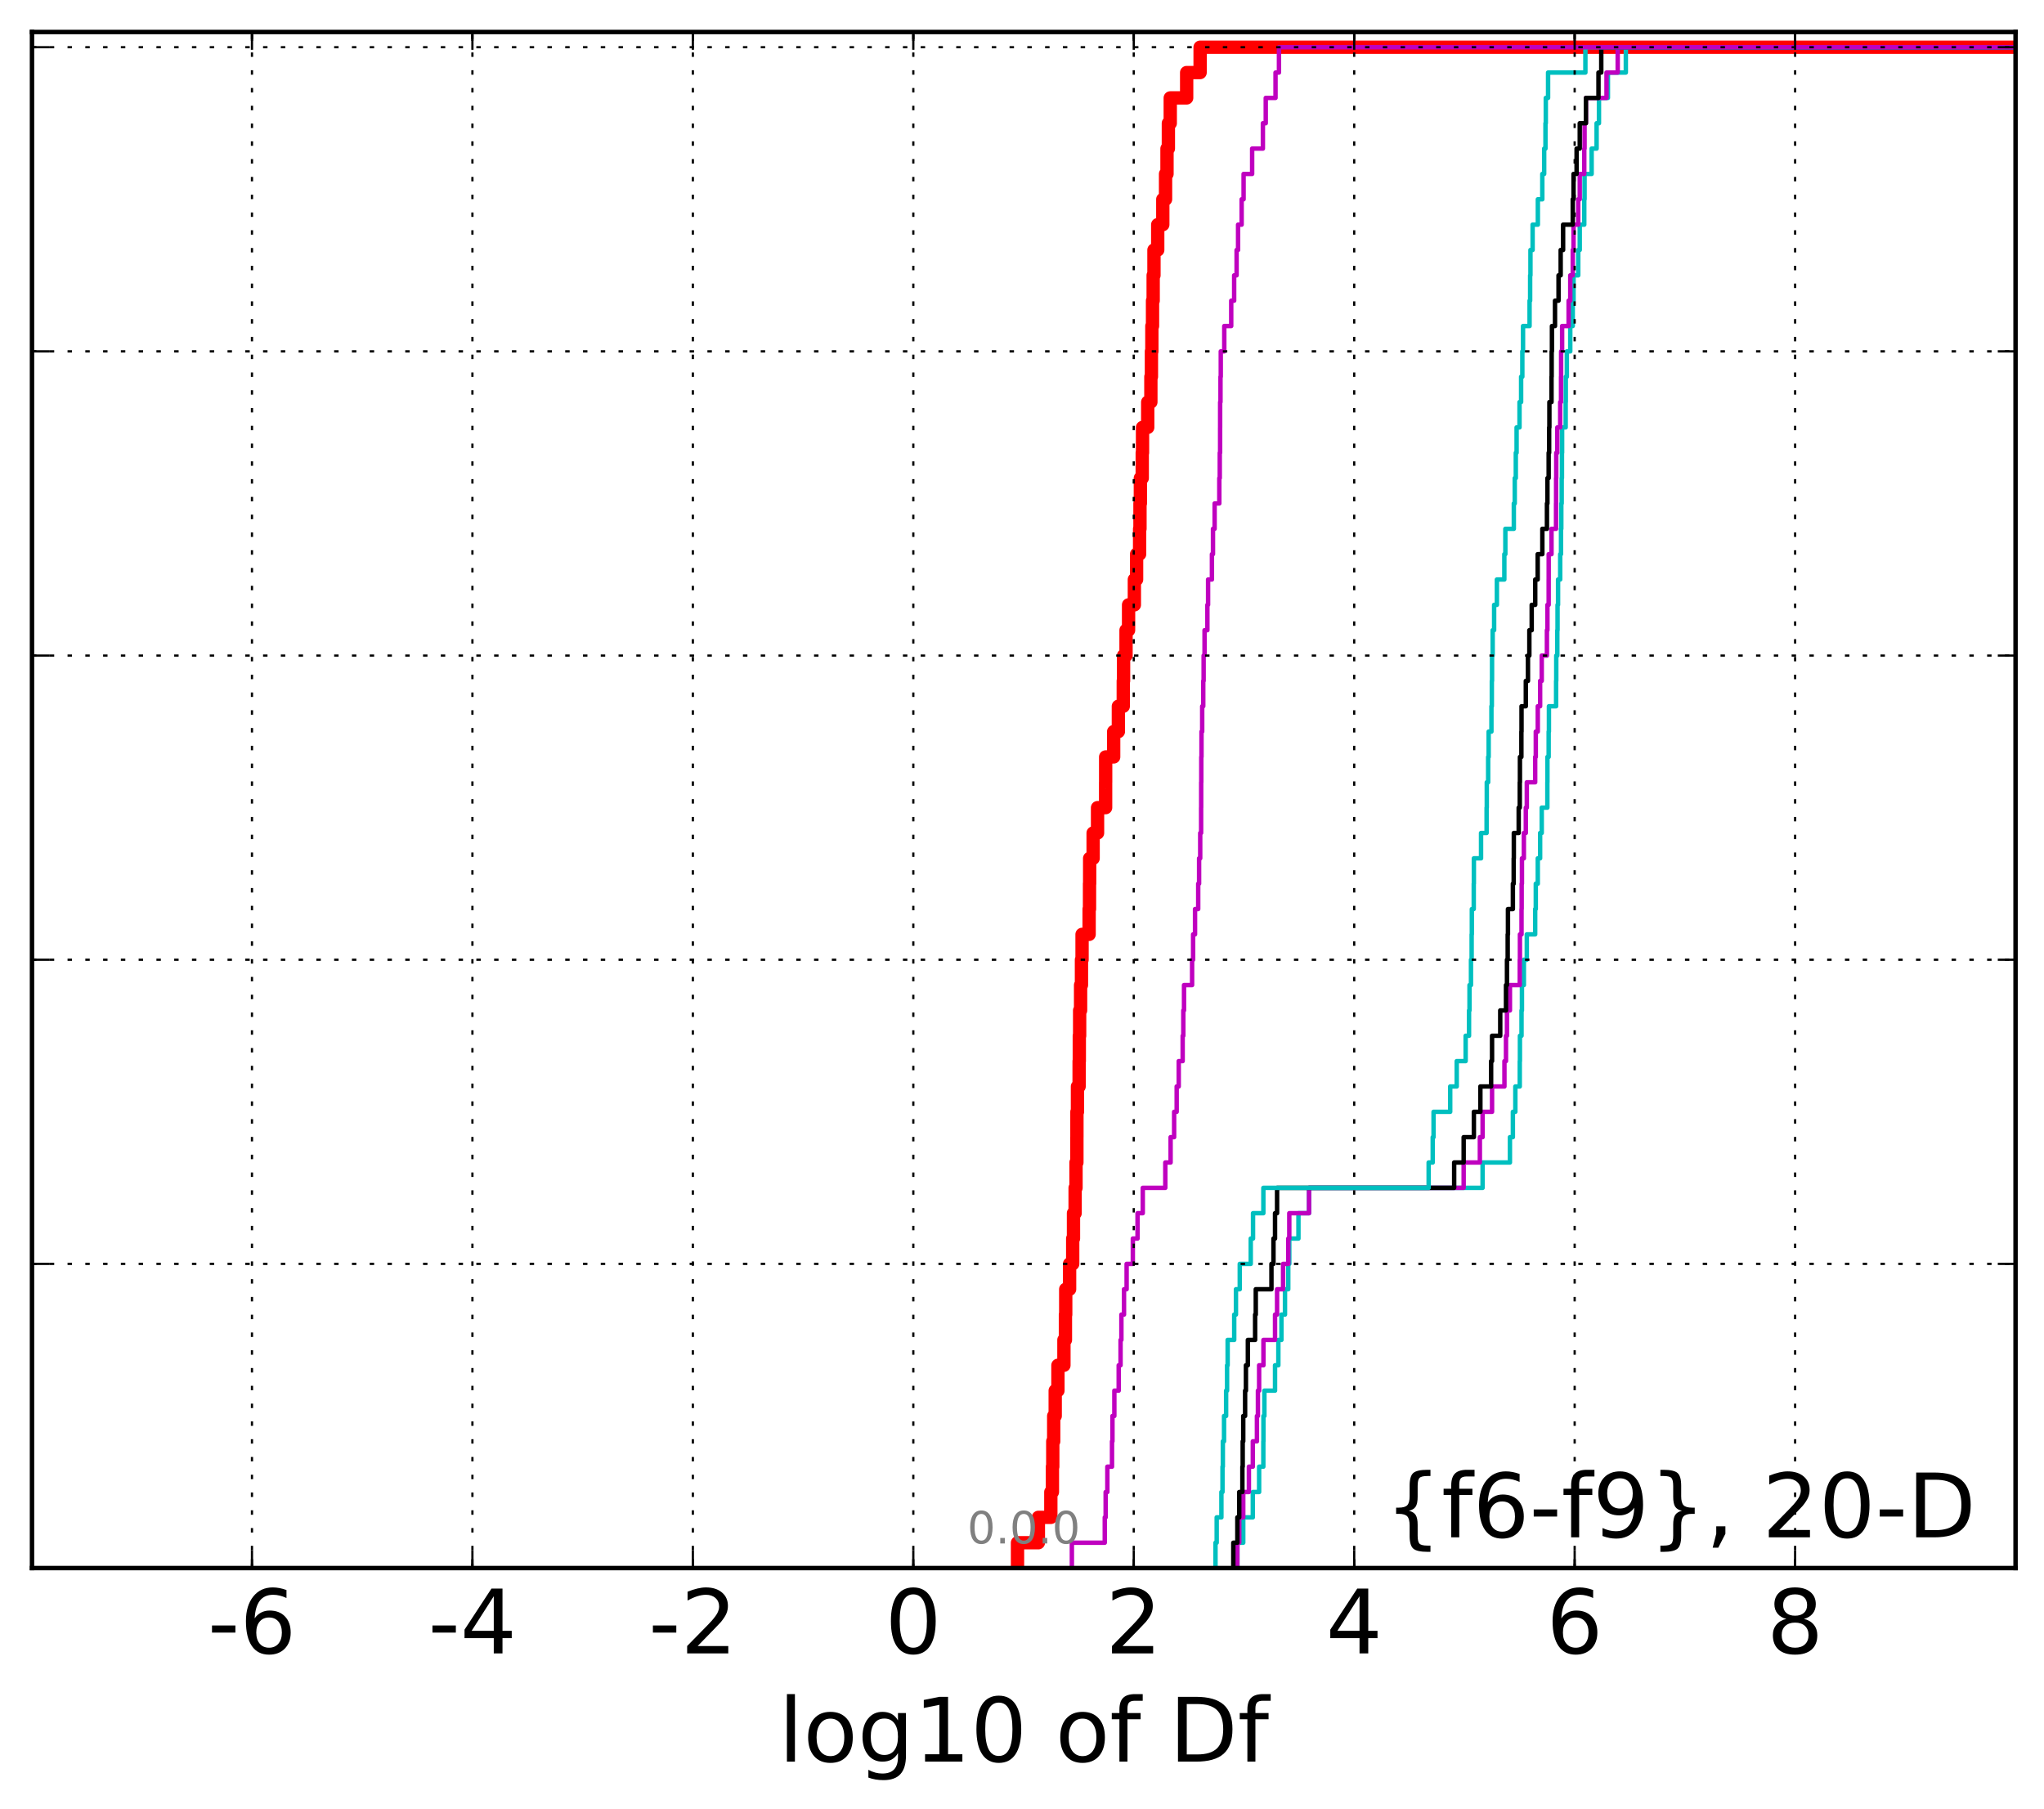 <?xml version="1.0" encoding="utf-8" standalone="no"?>
<!DOCTYPE svg PUBLIC "-//W3C//DTD SVG 1.1//EN"
  "http://www.w3.org/Graphics/SVG/1.1/DTD/svg11.dtd">
<!-- Created with matplotlib (http://matplotlib.org/) -->
<svg height="407pt" version="1.1" viewBox="0 0 460 407" width="460pt" xmlns="http://www.w3.org/2000/svg" xmlns:xlink="http://www.w3.org/1999/xlink">
 <defs>
  <style type="text/css">
*{stroke-linecap:butt;stroke-linejoin:round;stroke-miterlimit:100000;}
  </style>
 </defs>
 <g id="figure_1">
  <g id="patch_1">
   <path d="M 0 407.712 
L 460.8 407.712 
L 460.8 0 
L 0 0 
z
" style="fill:#ffffff;"/>
  </g>
  <g id="axes_1">
   <g id="patch_2">
    <path d="M 7.2 352.8 
L 453.6 352.8 
L 453.6 7.2 
L 7.2 7.2 
z
" style="fill:#ffffff;"/>
   </g>
   <g id="line2d_1">
    <path clip-path="url(#p1c09ab3e38)" d="M 228.989 352.8 
L 228.989 347.097 
L 233.686 347.097 
L 233.686 341.394 
L 236.488 341.394 
L 236.488 335.691 
L 236.846 335.691 
L 236.846 329.988 
L 236.926 329.988 
L 236.926 324.285 
L 237.135 324.285 
L 237.135 318.582 
L 237.473 318.582 
L 237.473 312.879 
L 238.086 312.879 
L 238.086 307.176 
L 239.434 307.176 
L 239.434 301.473 
L 239.774 301.473 
L 239.774 295.77 
L 239.84 295.77 
L 239.84 290.067 
L 240.713 290.067 
L 240.713 284.364 
L 241.411 284.364 
L 241.411 278.661 
L 241.586 278.661 
L 241.586 272.958 
L 241.955 272.958 
L 241.955 267.255 
L 242.155 267.255 
L 242.155 261.552 
L 242.354 261.552 
L 242.354 255.85 
L 242.361 255.85 
L 242.361 250.147 
L 242.481 250.147 
L 242.481 244.444 
L 242.854 244.444 
L 242.854 238.741 
L 242.897 238.741 
L 242.897 233.038 
L 242.973 233.038 
L 242.973 227.335 
L 243.184 227.335 
L 243.184 221.632 
L 243.382 221.632 
L 243.382 215.929 
L 243.516 215.929 
L 243.516 210.226 
L 245.106 210.226 
L 245.106 204.523 
L 245.193 204.523 
L 245.193 198.82 
L 245.225 198.82 
L 245.225 193.117 
L 246.007 193.117 
L 246.007 187.414 
L 247.002 187.414 
L 247.002 181.711 
L 248.819 181.711 
L 248.819 176.008 
L 248.828 176.008 
L 248.828 170.305 
L 250.631 170.305 
L 250.631 164.602 
L 251.69 164.602 
L 251.69 158.899 
L 252.79 158.899 
L 252.79 153.196 
L 252.859 153.196 
L 252.859 147.493 
L 253.414 147.493 
L 253.414 141.79 
L 253.983 141.79 
L 253.983 136.087 
L 255.286 136.087 
L 255.286 130.384 
L 255.789 130.384 
L 255.789 124.681 
L 256.466 124.681 
L 256.466 118.978 
L 256.551 118.978 
L 256.551 113.275 
L 256.637 113.275 
L 256.637 107.572 
L 257.061 107.572 
L 257.061 101.869 
L 257.125 101.869 
L 257.125 96.166 
L 258.292 96.166 
L 258.292 90.463 
L 259.003 90.463 
L 259.003 84.76 
L 259.128 84.76 
L 259.128 79.057 
L 259.225 79.057 
L 259.225 73.354 
L 259.373 73.354 
L 259.373 67.651 
L 259.52 67.651 
L 259.52 61.949 
L 259.699 61.949 
L 259.699 56.246 
L 260.545 56.246 
L 260.545 50.543 
L 261.687 50.543 
L 261.687 44.84 
L 262.306 44.84 
L 262.306 39.137 
L 262.633 39.137 
L 262.633 33.434 
L 262.942 33.434 
L 262.942 27.731 
L 263.364 27.731 
L 263.364 22.028 
L 267.057 22.028 
L 267.057 16.325 
L 270.083 16.325 
L 270.083 10.622 
L 270.083 10.622 
L 270.083 10.622 
L 453.6 10.622 
" style="fill:none;stroke:#ff0000;stroke-linecap:square;stroke-width:3.0;"/>
   </g>
   <g id="line2d_2">
    <path clip-path="url(#p1c09ab3e38)" d="M 278.465 352.8 
L 278.465 347.097 
L 279.792 347.097 
L 279.792 341.394 
L 281.945 341.394 
L 281.945 335.691 
L 283.364 335.691 
L 283.364 329.988 
L 284.311 329.988 
L 284.311 324.285 
L 284.335 324.285 
L 284.335 318.582 
L 284.552 318.582 
L 284.552 312.879 
L 286.945 312.879 
L 286.945 307.176 
L 287.692 307.176 
L 287.692 301.473 
L 288.386 301.473 
L 288.386 295.77 
L 289.184 295.77 
L 289.184 290.067 
L 289.924 290.067 
L 289.924 284.364 
L 290.153 284.364 
L 290.153 278.661 
L 292.216 278.661 
L 292.216 272.958 
L 294.595 272.958 
L 294.595 267.255 
L 333.657 267.255 
L 333.657 261.552 
L 339.81 261.552 
L 339.81 255.85 
L 340.471 255.85 
L 340.471 250.147 
L 341.028 250.147 
L 341.028 244.444 
L 342.023 244.444 
L 342.023 238.741 
L 342.058 238.741 
L 342.058 233.038 
L 342.418 233.038 
L 342.418 227.335 
L 342.512 227.335 
L 342.512 221.632 
L 342.946 221.632 
L 342.946 215.929 
L 343.606 215.929 
L 343.606 210.226 
L 345.491 210.226 
L 345.491 204.523 
L 345.627 204.523 
L 345.627 198.82 
L 346.077 198.82 
L 346.077 193.117 
L 346.604 193.117 
L 346.604 187.414 
L 346.967 187.414 
L 346.967 181.711 
L 348.231 181.711 
L 348.231 176.008 
L 348.248 176.008 
L 348.248 170.305 
L 348.523 170.305 
L 348.523 164.602 
L 348.584 164.602 
L 348.584 158.899 
L 350.199 158.899 
L 350.199 153.196 
L 350.235 153.196 
L 350.235 147.493 
L 350.472 147.493 
L 350.472 141.79 
L 350.522 141.79 
L 350.522 136.087 
L 350.64 136.087 
L 350.64 130.384 
L 351.12 130.384 
L 351.12 124.681 
L 351.305 124.681 
L 351.305 118.978 
L 351.371 118.978 
L 351.371 113.275 
L 351.457 113.275 
L 351.457 107.572 
L 351.517 107.572 
L 351.517 101.869 
L 351.553 101.869 
L 351.553 96.166 
L 352.351 96.166 
L 352.351 90.463 
L 352.38 90.463 
L 352.38 84.76 
L 352.616 84.76 
L 352.616 79.057 
L 353.387 79.057 
L 353.387 73.354 
L 353.946 73.354 
L 353.946 67.651 
L 354.124 67.651 
L 354.124 61.949 
L 355.182 61.949 
L 355.182 56.246 
L 355.521 56.246 
L 355.521 50.543 
L 356.538 50.543 
L 356.538 44.84 
L 356.604 44.84 
L 356.604 39.137 
L 358.196 39.137 
L 358.196 33.434 
L 359.314 33.434 
L 359.314 27.731 
L 359.845 27.731 
L 359.845 22.028 
L 361.862 22.028 
L 361.862 16.325 
L 365.891 16.325 
L 365.891 10.622 
L 365.891 10.622 
L 365.891 10.622 
L 453.6 10.622 
" style="fill:none;stroke:#00bfbf;stroke-linecap:square;"/>
   </g>
   <g id="line2d_3">
    <path clip-path="url(#p1c09ab3e38)" d="M 278.465 352.8 
L 278.465 347.097 
L 278.889 347.097 
L 278.889 341.394 
L 279.792 341.394 
L 279.792 335.691 
L 281.062 335.691 
L 281.062 329.988 
L 281.945 329.988 
L 281.945 324.285 
L 282.87 324.285 
L 282.87 318.582 
L 283.093 318.582 
L 283.093 312.879 
L 283.364 312.879 
L 283.364 307.176 
L 284.335 307.176 
L 284.335 301.473 
L 286.945 301.473 
L 286.945 295.77 
L 287.404 295.77 
L 287.404 290.067 
L 288.754 290.067 
L 288.754 284.364 
L 289.924 284.364 
L 289.924 278.661 
L 290.153 278.661 
L 290.153 272.958 
L 294.595 272.958 
L 294.595 267.255 
L 329.396 267.255 
L 329.396 261.552 
L 333.043 261.552 
L 333.043 255.85 
L 333.657 255.85 
L 333.657 250.147 
L 335.785 250.147 
L 335.785 244.444 
L 338.572 244.444 
L 338.572 238.741 
L 338.92 238.741 
L 338.92 233.038 
L 339.141 233.038 
L 339.141 227.335 
L 339.81 227.335 
L 339.81 221.632 
L 342.023 221.632 
L 342.023 215.929 
L 342.058 215.929 
L 342.058 210.226 
L 342.418 210.226 
L 342.418 204.523 
L 342.45 204.523 
L 342.45 198.82 
L 342.512 198.82 
L 342.512 193.117 
L 342.946 193.117 
L 342.946 187.414 
L 343.383 187.414 
L 343.383 181.711 
L 343.606 181.711 
L 343.606 176.008 
L 345.491 176.008 
L 345.491 170.305 
L 345.627 170.305 
L 345.627 164.602 
L 346.077 164.602 
L 346.077 158.899 
L 346.604 158.899 
L 346.604 153.196 
L 346.967 153.196 
L 346.967 147.493 
L 348.13 147.493 
L 348.13 141.79 
L 348.248 141.79 
L 348.248 136.087 
L 348.523 136.087 
L 348.523 130.384 
L 348.53 130.384 
L 348.53 124.681 
L 349.166 124.681 
L 349.166 118.978 
L 350.182 118.978 
L 350.182 113.275 
L 350.199 113.275 
L 350.199 107.572 
L 350.235 107.572 
L 350.235 101.869 
L 350.471 101.869 
L 350.471 96.166 
L 351.12 96.166 
L 351.12 90.463 
L 351.305 90.463 
L 351.305 84.76 
L 351.328 84.76 
L 351.328 79.057 
L 351.553 79.057 
L 351.553 73.354 
L 353.014 73.354 
L 353.014 67.651 
L 353.387 67.651 
L 353.387 61.949 
L 353.946 61.949 
L 353.946 56.246 
L 354.124 56.246 
L 354.124 50.543 
L 355.182 50.543 
L 355.182 44.84 
L 355.521 44.84 
L 355.521 39.137 
L 356.538 39.137 
L 356.538 33.434 
L 356.604 33.434 
L 356.604 27.731 
L 356.91 27.731 
L 356.91 22.028 
L 361.545 22.028 
L 361.545 16.325 
L 364.063 16.325 
L 364.063 10.622 
L 364.063 10.622 
L 364.063 10.622 
L 453.6 10.622 
" style="fill:none;stroke:#bf00bf;stroke-linecap:square;"/>
   </g>
   <g id="line2d_4">
    <path clip-path="url(#p1c09ab3e38)" d="M 277.554 352.8 
L 277.554 347.097 
L 278.465 347.097 
L 278.465 341.394 
L 278.889 341.394 
L 278.889 335.691 
L 279.598 335.691 
L 279.598 329.988 
L 279.668 329.988 
L 279.668 324.285 
L 279.792 324.285 
L 279.792 318.582 
L 280.21 318.582 
L 280.21 312.879 
L 280.395 312.879 
L 280.395 307.176 
L 280.829 307.176 
L 280.829 301.473 
L 282.462 301.473 
L 282.462 295.77 
L 282.612 295.77 
L 282.612 290.067 
L 286.138 290.067 
L 286.138 284.364 
L 286.594 284.364 
L 286.594 278.661 
L 286.945 278.661 
L 286.945 272.958 
L 287.404 272.958 
L 287.404 267.255 
L 327.257 267.255 
L 327.257 261.552 
L 329.396 261.552 
L 329.396 255.85 
L 331.694 255.85 
L 331.694 250.147 
L 333.157 250.147 
L 333.157 244.444 
L 335.576 244.444 
L 335.576 238.741 
L 335.785 238.741 
L 335.785 233.038 
L 337.627 233.038 
L 337.627 227.335 
L 338.92 227.335 
L 338.92 221.632 
L 339.141 221.632 
L 339.141 215.929 
L 339.303 215.929 
L 339.303 210.226 
L 339.363 210.226 
L 339.363 204.523 
L 340.472 204.523 
L 340.472 198.82 
L 340.654 198.82 
L 340.654 193.117 
L 340.685 193.117 
L 340.685 187.414 
L 341.779 187.414 
L 341.779 181.711 
L 342.023 181.711 
L 342.023 176.008 
L 342.058 176.008 
L 342.058 170.305 
L 342.386 170.305 
L 342.386 164.602 
L 342.418 164.602 
L 342.418 158.899 
L 343.383 158.899 
L 343.383 153.196 
L 343.866 153.196 
L 343.866 147.493 
L 344.179 147.493 
L 344.179 141.79 
L 344.708 141.79 
L 344.708 136.087 
L 345.502 136.087 
L 345.502 130.384 
L 346.055 130.384 
L 346.055 124.681 
L 347.103 124.681 
L 347.103 118.978 
L 348.137 118.978 
L 348.137 113.275 
L 348.248 113.275 
L 348.248 107.572 
L 348.523 107.572 
L 348.523 101.869 
L 348.632 101.869 
L 348.632 96.166 
L 348.689 96.166 
L 348.689 90.463 
L 349.166 90.463 
L 349.166 84.76 
L 349.2 84.76 
L 349.2 79.057 
L 349.262 79.057 
L 349.262 73.354 
L 349.952 73.354 
L 349.952 67.651 
L 350.747 67.651 
L 350.747 61.949 
L 351.227 61.949 
L 351.227 56.246 
L 351.776 56.246 
L 351.776 50.543 
L 353.946 50.543 
L 353.946 44.84 
L 354.124 44.84 
L 354.124 39.137 
L 354.811 39.137 
L 354.811 33.434 
L 355.521 33.434 
L 355.521 27.731 
L 356.91 27.731 
L 356.91 22.028 
L 359.735 22.028 
L 359.735 16.325 
L 360.363 16.325 
L 360.363 10.622 
L 360.363 10.622 
L 360.363 10.622 
L 453.6 10.622 
" style="fill:none;stroke:#000000;stroke-linecap:square;"/>
   </g>
   <g id="line2d_5">
    <path clip-path="url(#p1c09ab3e38)" d="M 273.546 352.8 
L 273.546 347.097 
L 273.816 347.097 
L 273.816 341.394 
L 274.875 341.394 
L 274.875 335.691 
L 275.123 335.691 
L 275.123 329.988 
L 275.2 329.988 
L 275.2 324.285 
L 275.468 324.285 
L 275.468 318.582 
L 275.937 318.582 
L 275.937 312.879 
L 276.154 312.879 
L 276.154 307.176 
L 276.28 307.176 
L 276.28 301.473 
L 277.758 301.473 
L 277.758 295.77 
L 278.15 295.77 
L 278.15 290.067 
L 279.007 290.067 
L 279.007 284.364 
L 281.479 284.364 
L 281.479 278.661 
L 281.993 278.661 
L 281.993 272.958 
L 284.319 272.958 
L 284.319 267.255 
L 321.517 267.255 
L 321.517 261.552 
L 322.433 261.552 
L 322.433 255.85 
L 322.622 255.85 
L 322.622 250.147 
L 326.367 250.147 
L 326.367 244.444 
L 327.834 244.444 
L 327.834 238.741 
L 329.842 238.741 
L 329.842 233.038 
L 330.604 233.038 
L 330.604 227.335 
L 330.711 227.335 
L 330.711 221.632 
L 331.042 221.632 
L 331.042 215.929 
L 331.192 215.929 
L 331.192 210.226 
L 331.235 210.226 
L 331.235 204.523 
L 331.665 204.523 
L 331.665 198.82 
L 331.694 198.82 
L 331.694 193.117 
L 333.307 193.117 
L 333.307 187.414 
L 334.558 187.414 
L 334.558 181.711 
L 334.598 181.711 
L 334.598 176.008 
L 334.907 176.008 
L 334.907 170.305 
L 335.021 170.305 
L 335.021 164.602 
L 335.645 164.602 
L 335.645 158.899 
L 335.737 158.899 
L 335.737 153.196 
L 335.785 153.196 
L 335.785 147.493 
L 335.923 147.493 
L 335.923 141.79 
L 336.252 141.79 
L 336.252 136.087 
L 336.872 136.087 
L 336.872 130.384 
L 338.549 130.384 
L 338.549 124.681 
L 338.778 124.681 
L 338.778 118.978 
L 340.685 118.978 
L 340.685 113.275 
L 340.894 113.275 
L 340.894 107.572 
L 341.131 107.572 
L 341.131 101.869 
L 341.308 101.869 
L 341.308 96.166 
L 341.966 96.166 
L 341.966 90.463 
L 342.325 90.463 
L 342.325 84.76 
L 342.6 84.76 
L 342.6 79.057 
L 342.757 79.057 
L 342.757 73.354 
L 344.229 73.354 
L 344.229 67.651 
L 344.356 67.651 
L 344.356 61.949 
L 344.426 61.949 
L 344.426 56.246 
L 344.914 56.246 
L 344.914 50.543 
L 346.092 50.543 
L 346.092 44.84 
L 347.095 44.84 
L 347.095 39.137 
L 347.514 39.137 
L 347.514 33.434 
L 347.807 33.434 
L 347.807 27.731 
L 347.879 27.731 
L 347.879 22.028 
L 348.394 22.028 
L 348.394 16.325 
L 356.791 16.325 
L 356.791 10.622 
L 356.791 10.622 
L 356.791 10.622 
L 453.6 10.622 
" style="fill:none;stroke:#00bfbf;stroke-linecap:square;"/>
   </g>
   <g id="line2d_6">
    <path clip-path="url(#p1c09ab3e38)" d="M 241.222 352.8 
L 241.222 347.097 
L 248.628 347.097 
L 248.628 341.394 
L 248.826 341.394 
L 248.826 335.691 
L 249.208 335.691 
L 249.208 329.988 
L 250.256 329.988 
L 250.256 324.285 
L 250.357 324.285 
L 250.357 318.582 
L 250.784 318.582 
L 250.784 312.879 
L 251.76 312.879 
L 251.76 307.176 
L 252.182 307.176 
L 252.182 301.473 
L 252.369 301.473 
L 252.369 295.77 
L 252.958 295.77 
L 252.958 290.067 
L 253.544 290.067 
L 253.544 284.364 
L 254.943 284.364 
L 254.943 278.661 
L 256.003 278.661 
L 256.003 272.958 
L 257.179 272.958 
L 257.179 267.255 
L 262.25 267.255 
L 262.25 261.552 
L 263.444 261.552 
L 263.444 255.85 
L 264.236 255.85 
L 264.236 250.147 
L 264.81 250.147 
L 264.81 244.444 
L 265.273 244.444 
L 265.273 238.741 
L 266.158 238.741 
L 266.158 233.038 
L 266.304 233.038 
L 266.304 227.335 
L 266.462 227.335 
L 266.462 221.632 
L 268.28 221.632 
L 268.28 215.929 
L 268.507 215.929 
L 268.507 210.226 
L 268.942 210.226 
L 268.942 204.523 
L 269.657 204.523 
L 269.657 198.82 
L 269.855 198.82 
L 269.855 193.117 
L 270.107 193.117 
L 270.107 187.414 
L 270.308 187.414 
L 270.308 181.711 
L 270.322 181.711 
L 270.322 176.008 
L 270.348 176.008 
L 270.348 170.305 
L 270.396 170.305 
L 270.396 164.602 
L 270.552 164.602 
L 270.552 158.899 
L 270.792 158.899 
L 270.792 153.196 
L 270.876 153.196 
L 270.876 147.493 
L 271.083 147.493 
L 271.083 141.79 
L 271.721 141.79 
L 271.721 136.087 
L 271.879 136.087 
L 271.879 130.384 
L 272.742 130.384 
L 272.742 124.681 
L 272.981 124.681 
L 272.981 118.978 
L 273.349 118.978 
L 273.349 113.275 
L 274.404 113.275 
L 274.404 107.572 
L 274.507 107.572 
L 274.507 101.869 
L 274.584 101.869 
L 274.584 96.166 
L 274.59 96.166 
L 274.59 90.463 
L 274.67 90.463 
L 274.67 84.76 
L 274.733 84.76 
L 274.733 79.057 
L 275.521 79.057 
L 275.521 73.354 
L 277.085 73.354 
L 277.085 67.651 
L 277.745 67.651 
L 277.745 61.949 
L 278.296 61.949 
L 278.296 56.246 
L 278.627 56.246 
L 278.627 50.543 
L 279.43 50.543 
L 279.43 44.84 
L 279.869 44.84 
L 279.869 39.137 
L 281.793 39.137 
L 281.793 33.434 
L 284.213 33.434 
L 284.213 27.731 
L 284.856 27.731 
L 284.856 22.028 
L 287.056 22.028 
L 287.056 16.325 
L 287.829 16.325 
L 287.829 10.622 
L 287.829 10.622 
L 287.829 10.622 
L 453.6 10.622 
" style="fill:none;stroke:#bf00bf;stroke-linecap:square;"/>
   </g>
   <g id="patch_3">
    <path d="M 7.2 7.2 
L 453.6 7.2 
" style="fill:none;stroke:#000000;stroke-linecap:square;stroke-linejoin:miter;"/>
   </g>
   <g id="patch_4">
    <path d="M 453.6 352.8 
L 453.6 7.2 
" style="fill:none;stroke:#000000;stroke-linecap:square;stroke-linejoin:miter;"/>
   </g>
   <g id="patch_5">
    <path d="M 7.2 352.8 
L 453.6 352.8 
" style="fill:none;stroke:#000000;stroke-linecap:square;stroke-linejoin:miter;"/>
   </g>
   <g id="patch_6">
    <path d="M 7.2 352.8 
L 7.2 7.2 
" style="fill:none;stroke:#000000;stroke-linecap:square;stroke-linejoin:miter;"/>
   </g>
   <g id="matplotlib.axis_1">
    <g id="xtick_1"/>
    <g id="xtick_2">
     <g id="line2d_7">
      <path clip-path="url(#p1c09ab3e38)" d="M 56.705 352.8 
L 56.705 7.2 
" style="fill:none;stroke:#000000;stroke-dasharray:1,3;stroke-dashoffset:0.0;stroke-width:0.5;"/>
     </g>
     <g id="line2d_8">
      <defs>
       <path d="M 0 0 
L 0 -4 
" id="mf7536971c0" style="stroke:#000000;stroke-width:0.5;"/>
      </defs>
      <g>
       <use style="stroke:#000000;stroke-width:0.5;" x="56.705" xlink:href="#mf7536971c0" y="352.8"/>
      </g>
     </g>
     <g id="line2d_9">
      <defs>
       <path d="M 0 0 
L 0 4 
" id="m2dfcb435b9" style="stroke:#000000;stroke-width:0.5;"/>
      </defs>
      <g>
       <use style="stroke:#000000;stroke-width:0.5;" x="56.705" xlink:href="#m2dfcb435b9" y="7.2"/>
      </g>
     </g>
     <g id="text_1">
      <!-- -6 -->
      <defs>
       <path d="M 33.016 40.375 
Q 26.375 40.375 22.484 35.828 
Q 18.609 31.297 18.609 23.391 
Q 18.609 15.531 22.484 10.953 
Q 26.375 6.391 33.016 6.391 
Q 39.656 6.391 43.531 10.953 
Q 47.406 15.531 47.406 23.391 
Q 47.406 31.297 43.531 35.828 
Q 39.656 40.375 33.016 40.375 
M 52.594 71.297 
L 52.594 62.312 
Q 48.875 64.062 45.094 64.984 
Q 41.312 65.922 37.594 65.922 
Q 27.828 65.922 22.672 59.328 
Q 17.531 52.734 16.797 39.406 
Q 19.672 43.656 24.016 45.922 
Q 28.375 48.188 33.594 48.188 
Q 44.578 48.188 50.953 41.516 
Q 57.328 34.859 57.328 23.391 
Q 57.328 12.156 50.688 5.359 
Q 44.047 -1.422 33.016 -1.422 
Q 20.359 -1.422 13.672 8.266 
Q 6.984 17.969 6.984 36.375 
Q 6.984 53.656 15.188 63.938 
Q 23.391 74.219 37.203 74.219 
Q 40.922 74.219 44.703 73.484 
Q 48.484 72.75 52.594 71.297 
" id="BitstreamVeraSans-Roman-36"/>
       <path d="M 4.891 31.391 
L 31.203 31.391 
L 31.203 23.391 
L 4.891 23.391 
z
" id="BitstreamVeraSans-Roman-2d"/>
      </defs>
      <g transform="translate(46.734 371.997)scale(0.2 -0.2)">
       <use xlink:href="#BitstreamVeraSans-Roman-2d"/>
       <use x="36.084" xlink:href="#BitstreamVeraSans-Roman-36"/>
      </g>
     </g>
    </g>
    <g id="xtick_3">
     <g id="line2d_10">
      <path clip-path="url(#p1c09ab3e38)" d="M 106.317 352.8 
L 106.317 7.2 
" style="fill:none;stroke:#000000;stroke-dasharray:1,3;stroke-dashoffset:0.0;stroke-width:0.5;"/>
     </g>
     <g id="line2d_11">
      <g>
       <use style="stroke:#000000;stroke-width:0.5;" x="106.317" xlink:href="#mf7536971c0" y="352.8"/>
      </g>
     </g>
     <g id="line2d_12">
      <g>
       <use style="stroke:#000000;stroke-width:0.5;" x="106.317" xlink:href="#m2dfcb435b9" y="7.2"/>
      </g>
     </g>
     <g id="text_2">
      <!-- -4 -->
      <defs>
       <path d="M 37.797 64.312 
L 12.891 25.391 
L 37.797 25.391 
z
M 35.203 72.906 
L 47.609 72.906 
L 47.609 25.391 
L 58.016 25.391 
L 58.016 17.188 
L 47.609 17.188 
L 47.609 0 
L 37.797 0 
L 37.797 17.188 
L 4.891 17.188 
L 4.891 26.703 
z
" id="BitstreamVeraSans-Roman-34"/>
      </defs>
      <g transform="translate(96.346 371.997)scale(0.2 -0.2)">
       <use xlink:href="#BitstreamVeraSans-Roman-2d"/>
       <use x="36.084" xlink:href="#BitstreamVeraSans-Roman-34"/>
      </g>
     </g>
    </g>
    <g id="xtick_4">
     <g id="line2d_13">
      <path clip-path="url(#p1c09ab3e38)" d="M 155.929 352.8 
L 155.929 7.2 
" style="fill:none;stroke:#000000;stroke-dasharray:1,3;stroke-dashoffset:0.0;stroke-width:0.5;"/>
     </g>
     <g id="line2d_14">
      <g>
       <use style="stroke:#000000;stroke-width:0.5;" x="155.929" xlink:href="#mf7536971c0" y="352.8"/>
      </g>
     </g>
     <g id="line2d_15">
      <g>
       <use style="stroke:#000000;stroke-width:0.5;" x="155.929" xlink:href="#m2dfcb435b9" y="7.2"/>
      </g>
     </g>
     <g id="text_3">
      <!-- -2 -->
      <defs>
       <path d="M 19.188 8.297 
L 53.609 8.297 
L 53.609 0 
L 7.328 0 
L 7.328 8.297 
Q 12.938 14.109 22.625 23.891 
Q 32.328 33.688 34.812 36.531 
Q 39.547 41.844 41.422 45.531 
Q 43.312 49.219 43.312 52.781 
Q 43.312 58.594 39.234 62.25 
Q 35.156 65.922 28.609 65.922 
Q 23.969 65.922 18.812 64.312 
Q 13.672 62.703 7.812 59.422 
L 7.812 69.391 
Q 13.766 71.781 18.938 73 
Q 24.125 74.219 28.422 74.219 
Q 39.75 74.219 46.484 68.547 
Q 53.219 62.891 53.219 53.422 
Q 53.219 48.922 51.531 44.891 
Q 49.859 40.875 45.406 35.406 
Q 44.188 33.984 37.641 27.219 
Q 31.109 20.453 19.188 8.297 
" id="BitstreamVeraSans-Roman-32"/>
      </defs>
      <g transform="translate(145.958 371.997)scale(0.2 -0.2)">
       <use xlink:href="#BitstreamVeraSans-Roman-2d"/>
       <use x="36.084" xlink:href="#BitstreamVeraSans-Roman-32"/>
      </g>
     </g>
    </g>
    <g id="xtick_5">
     <g id="line2d_16">
      <path clip-path="url(#p1c09ab3e38)" d="M 205.54 352.8 
L 205.54 7.2 
" style="fill:none;stroke:#000000;stroke-dasharray:1,3;stroke-dashoffset:0.0;stroke-width:0.5;"/>
     </g>
     <g id="line2d_17">
      <g>
       <use style="stroke:#000000;stroke-width:0.5;" x="205.54" xlink:href="#mf7536971c0" y="352.8"/>
      </g>
     </g>
     <g id="line2d_18">
      <g>
       <use style="stroke:#000000;stroke-width:0.5;" x="205.54" xlink:href="#m2dfcb435b9" y="7.2"/>
      </g>
     </g>
     <g id="text_4">
      <!-- 0 -->
      <defs>
       <path d="M 31.781 66.406 
Q 24.172 66.406 20.328 58.906 
Q 16.5 51.422 16.5 36.375 
Q 16.5 21.391 20.328 13.891 
Q 24.172 6.391 31.781 6.391 
Q 39.453 6.391 43.281 13.891 
Q 47.125 21.391 47.125 36.375 
Q 47.125 51.422 43.281 58.906 
Q 39.453 66.406 31.781 66.406 
M 31.781 74.219 
Q 44.047 74.219 50.516 64.516 
Q 56.984 54.828 56.984 36.375 
Q 56.984 17.969 50.516 8.266 
Q 44.047 -1.422 31.781 -1.422 
Q 19.531 -1.422 13.062 8.266 
Q 6.594 17.969 6.594 36.375 
Q 6.594 54.828 13.062 64.516 
Q 19.531 74.219 31.781 74.219 
" id="BitstreamVeraSans-Roman-30"/>
      </defs>
      <g transform="translate(199.178 371.997)scale(0.2 -0.2)">
       <use xlink:href="#BitstreamVeraSans-Roman-30"/>
      </g>
     </g>
    </g>
    <g id="xtick_6">
     <g id="line2d_19">
      <path clip-path="url(#p1c09ab3e38)" d="M 255.152 352.8 
L 255.152 7.2 
" style="fill:none;stroke:#000000;stroke-dasharray:1,3;stroke-dashoffset:0.0;stroke-width:0.5;"/>
     </g>
     <g id="line2d_20">
      <g>
       <use style="stroke:#000000;stroke-width:0.5;" x="255.152" xlink:href="#mf7536971c0" y="352.8"/>
      </g>
     </g>
     <g id="line2d_21">
      <g>
       <use style="stroke:#000000;stroke-width:0.5;" x="255.152" xlink:href="#m2dfcb435b9" y="7.2"/>
      </g>
     </g>
     <g id="text_5">
      <!-- 2 -->
      <g transform="translate(248.79 371.997)scale(0.2 -0.2)">
       <use xlink:href="#BitstreamVeraSans-Roman-32"/>
      </g>
     </g>
    </g>
    <g id="xtick_7">
     <g id="line2d_22">
      <path clip-path="url(#p1c09ab3e38)" d="M 304.764 352.8 
L 304.764 7.2 
" style="fill:none;stroke:#000000;stroke-dasharray:1,3;stroke-dashoffset:0.0;stroke-width:0.5;"/>
     </g>
     <g id="line2d_23">
      <g>
       <use style="stroke:#000000;stroke-width:0.5;" x="304.764" xlink:href="#mf7536971c0" y="352.8"/>
      </g>
     </g>
     <g id="line2d_24">
      <g>
       <use style="stroke:#000000;stroke-width:0.5;" x="304.764" xlink:href="#m2dfcb435b9" y="7.2"/>
      </g>
     </g>
     <g id="text_6">
      <!-- 4 -->
      <g transform="translate(298.402 371.997)scale(0.2 -0.2)">
       <use xlink:href="#BitstreamVeraSans-Roman-34"/>
      </g>
     </g>
    </g>
    <g id="xtick_8">
     <g id="line2d_25">
      <path clip-path="url(#p1c09ab3e38)" d="M 354.376 352.8 
L 354.376 7.2 
" style="fill:none;stroke:#000000;stroke-dasharray:1,3;stroke-dashoffset:0.0;stroke-width:0.5;"/>
     </g>
     <g id="line2d_26">
      <g>
       <use style="stroke:#000000;stroke-width:0.5;" x="354.376" xlink:href="#mf7536971c0" y="352.8"/>
      </g>
     </g>
     <g id="line2d_27">
      <g>
       <use style="stroke:#000000;stroke-width:0.5;" x="354.376" xlink:href="#m2dfcb435b9" y="7.2"/>
      </g>
     </g>
     <g id="text_7">
      <!-- 6 -->
      <g transform="translate(348.014 371.997)scale(0.2 -0.2)">
       <use xlink:href="#BitstreamVeraSans-Roman-36"/>
      </g>
     </g>
    </g>
    <g id="xtick_9">
     <g id="line2d_28">
      <path clip-path="url(#p1c09ab3e38)" d="M 403.988 352.8 
L 403.988 7.2 
" style="fill:none;stroke:#000000;stroke-dasharray:1,3;stroke-dashoffset:0.0;stroke-width:0.5;"/>
     </g>
     <g id="line2d_29">
      <g>
       <use style="stroke:#000000;stroke-width:0.5;" x="403.988" xlink:href="#mf7536971c0" y="352.8"/>
      </g>
     </g>
     <g id="line2d_30">
      <g>
       <use style="stroke:#000000;stroke-width:0.5;" x="403.988" xlink:href="#m2dfcb435b9" y="7.2"/>
      </g>
     </g>
     <g id="text_8">
      <!-- 8 -->
      <defs>
       <path d="M 31.781 34.625 
Q 24.75 34.625 20.719 30.859 
Q 16.703 27.094 16.703 20.516 
Q 16.703 13.922 20.719 10.156 
Q 24.75 6.391 31.781 6.391 
Q 38.812 6.391 42.859 10.172 
Q 46.922 13.969 46.922 20.516 
Q 46.922 27.094 42.891 30.859 
Q 38.875 34.625 31.781 34.625 
M 21.922 38.812 
Q 15.578 40.375 12.031 44.719 
Q 8.5 49.078 8.5 55.328 
Q 8.5 64.062 14.719 69.141 
Q 20.953 74.219 31.781 74.219 
Q 42.672 74.219 48.875 69.141 
Q 55.078 64.062 55.078 55.328 
Q 55.078 49.078 51.531 44.719 
Q 48 40.375 41.703 38.812 
Q 48.828 37.156 52.797 32.312 
Q 56.781 27.484 56.781 20.516 
Q 56.781 9.906 50.312 4.234 
Q 43.844 -1.422 31.781 -1.422 
Q 19.734 -1.422 13.25 4.234 
Q 6.781 9.906 6.781 20.516 
Q 6.781 27.484 10.781 32.312 
Q 14.797 37.156 21.922 38.812 
M 18.312 54.391 
Q 18.312 48.734 21.844 45.562 
Q 25.391 42.391 31.781 42.391 
Q 38.141 42.391 41.719 45.562 
Q 45.312 48.734 45.312 54.391 
Q 45.312 60.062 41.719 63.234 
Q 38.141 66.406 31.781 66.406 
Q 25.391 66.406 21.844 63.234 
Q 18.312 60.062 18.312 54.391 
" id="BitstreamVeraSans-Roman-38"/>
      </defs>
      <g transform="translate(397.626 371.997)scale(0.2 -0.2)">
       <use xlink:href="#BitstreamVeraSans-Roman-38"/>
      </g>
     </g>
    </g>
    <g id="xtick_10">
     <g id="line2d_31">
      <path clip-path="url(#p1c09ab3e38)" d="M 453.6 352.8 
L 453.6 7.2 
" style="fill:none;stroke:#000000;stroke-dasharray:1,3;stroke-dashoffset:0.0;stroke-width:0.5;"/>
     </g>
     <g id="line2d_32">
      <g>
       <use style="stroke:#000000;stroke-width:0.5;" x="453.6" xlink:href="#mf7536971c0" y="352.8"/>
      </g>
     </g>
     <g id="line2d_33">
      <g>
       <use style="stroke:#000000;stroke-width:0.5;" x="453.6" xlink:href="#m2dfcb435b9" y="7.2"/>
      </g>
     </g>
    </g>
    <g id="xtick_11"/>
    <g id="xtick_12">
     <g id="line2d_34">
      <defs>
       <path d="M 0 0 
L 0 -2 
" id="m8a6976d516" style="stroke:#000000;stroke-width:0.5;"/>
      </defs>
      <g>
       <use style="stroke:#000000;stroke-width:0.5;" x="56.705" xlink:href="#m8a6976d516" y="352.8"/>
      </g>
     </g>
     <g id="line2d_35">
      <defs>
       <path d="M 0 0 
L 0 2 
" id="mce51de006a" style="stroke:#000000;stroke-width:0.5;"/>
      </defs>
      <g>
       <use style="stroke:#000000;stroke-width:0.5;" x="56.705" xlink:href="#mce51de006a" y="7.2"/>
      </g>
     </g>
    </g>
    <g id="xtick_13">
     <g id="line2d_36">
      <g>
       <use style="stroke:#000000;stroke-width:0.5;" x="106.317" xlink:href="#m8a6976d516" y="352.8"/>
      </g>
     </g>
     <g id="line2d_37">
      <g>
       <use style="stroke:#000000;stroke-width:0.5;" x="106.317" xlink:href="#mce51de006a" y="7.2"/>
      </g>
     </g>
    </g>
    <g id="xtick_14">
     <g id="line2d_38">
      <g>
       <use style="stroke:#000000;stroke-width:0.5;" x="155.929" xlink:href="#m8a6976d516" y="352.8"/>
      </g>
     </g>
     <g id="line2d_39">
      <g>
       <use style="stroke:#000000;stroke-width:0.5;" x="155.929" xlink:href="#mce51de006a" y="7.2"/>
      </g>
     </g>
    </g>
    <g id="xtick_15">
     <g id="line2d_40">
      <g>
       <use style="stroke:#000000;stroke-width:0.5;" x="205.54" xlink:href="#m8a6976d516" y="352.8"/>
      </g>
     </g>
     <g id="line2d_41">
      <g>
       <use style="stroke:#000000;stroke-width:0.5;" x="205.54" xlink:href="#mce51de006a" y="7.2"/>
      </g>
     </g>
    </g>
    <g id="xtick_16">
     <g id="line2d_42">
      <g>
       <use style="stroke:#000000;stroke-width:0.5;" x="255.152" xlink:href="#m8a6976d516" y="352.8"/>
      </g>
     </g>
     <g id="line2d_43">
      <g>
       <use style="stroke:#000000;stroke-width:0.5;" x="255.152" xlink:href="#mce51de006a" y="7.2"/>
      </g>
     </g>
    </g>
    <g id="xtick_17">
     <g id="line2d_44">
      <g>
       <use style="stroke:#000000;stroke-width:0.5;" x="304.764" xlink:href="#m8a6976d516" y="352.8"/>
      </g>
     </g>
     <g id="line2d_45">
      <g>
       <use style="stroke:#000000;stroke-width:0.5;" x="304.764" xlink:href="#mce51de006a" y="7.2"/>
      </g>
     </g>
    </g>
    <g id="xtick_18">
     <g id="line2d_46">
      <g>
       <use style="stroke:#000000;stroke-width:0.5;" x="354.376" xlink:href="#m8a6976d516" y="352.8"/>
      </g>
     </g>
     <g id="line2d_47">
      <g>
       <use style="stroke:#000000;stroke-width:0.5;" x="354.376" xlink:href="#mce51de006a" y="7.2"/>
      </g>
     </g>
    </g>
    <g id="xtick_19">
     <g id="line2d_48">
      <g>
       <use style="stroke:#000000;stroke-width:0.5;" x="403.988" xlink:href="#m8a6976d516" y="352.8"/>
      </g>
     </g>
     <g id="line2d_49">
      <g>
       <use style="stroke:#000000;stroke-width:0.5;" x="403.988" xlink:href="#mce51de006a" y="7.2"/>
      </g>
     </g>
    </g>
    <g id="xtick_20">
     <g id="line2d_50">
      <g>
       <use style="stroke:#000000;stroke-width:0.5;" x="453.6" xlink:href="#m8a6976d516" y="352.8"/>
      </g>
     </g>
     <g id="line2d_51">
      <g>
       <use style="stroke:#000000;stroke-width:0.5;" x="453.6" xlink:href="#mce51de006a" y="7.2"/>
      </g>
     </g>
    </g>
    <g id="text_9">
     <!-- log10 of Df -->
     <defs>
      <path id="BitstreamVeraSans-Roman-20"/>
      <path d="M 12.406 8.297 
L 28.516 8.297 
L 28.516 63.922 
L 10.984 60.406 
L 10.984 69.391 
L 28.422 72.906 
L 38.281 72.906 
L 38.281 8.297 
L 54.391 8.297 
L 54.391 0 
L 12.406 0 
z
" id="BitstreamVeraSans-Roman-31"/>
      <path d="M 30.609 48.391 
Q 23.391 48.391 19.188 42.75 
Q 14.984 37.109 14.984 27.297 
Q 14.984 17.484 19.156 11.844 
Q 23.344 6.203 30.609 6.203 
Q 37.797 6.203 41.984 11.859 
Q 46.188 17.531 46.188 27.297 
Q 46.188 37.016 41.984 42.703 
Q 37.797 48.391 30.609 48.391 
M 30.609 56 
Q 42.328 56 49.016 48.375 
Q 55.719 40.766 55.719 27.297 
Q 55.719 13.875 49.016 6.219 
Q 42.328 -1.422 30.609 -1.422 
Q 18.844 -1.422 12.172 6.219 
Q 5.516 13.875 5.516 27.297 
Q 5.516 40.766 12.172 48.375 
Q 18.844 56 30.609 56 
" id="BitstreamVeraSans-Roman-6f"/>
      <path d="M 9.422 75.984 
L 18.406 75.984 
L 18.406 0 
L 9.422 0 
z
" id="BitstreamVeraSans-Roman-6c"/>
      <path d="M 19.672 64.797 
L 19.672 8.109 
L 31.594 8.109 
Q 46.688 8.109 53.688 14.938 
Q 60.688 21.781 60.688 36.531 
Q 60.688 51.172 53.688 57.984 
Q 46.688 64.797 31.594 64.797 
z
M 9.812 72.906 
L 30.078 72.906 
Q 51.266 72.906 61.172 64.094 
Q 71.094 55.281 71.094 36.531 
Q 71.094 17.672 61.125 8.828 
Q 51.172 0 30.078 0 
L 9.812 0 
z
" id="BitstreamVeraSans-Roman-44"/>
      <path d="M 45.406 27.984 
Q 45.406 37.75 41.375 43.109 
Q 37.359 48.484 30.078 48.484 
Q 22.859 48.484 18.828 43.109 
Q 14.797 37.75 14.797 27.984 
Q 14.797 18.266 18.828 12.891 
Q 22.859 7.516 30.078 7.516 
Q 37.359 7.516 41.375 12.891 
Q 45.406 18.266 45.406 27.984 
M 54.391 6.781 
Q 54.391 -7.172 48.188 -13.984 
Q 42 -20.797 29.203 -20.797 
Q 24.469 -20.797 20.266 -20.094 
Q 16.062 -19.391 12.109 -17.922 
L 12.109 -9.188 
Q 16.062 -11.328 19.922 -12.344 
Q 23.781 -13.375 27.781 -13.375 
Q 36.625 -13.375 41.016 -8.766 
Q 45.406 -4.156 45.406 5.172 
L 45.406 9.625 
Q 42.625 4.781 38.281 2.391 
Q 33.938 0 27.875 0 
Q 17.828 0 11.672 7.656 
Q 5.516 15.328 5.516 27.984 
Q 5.516 40.672 11.672 48.328 
Q 17.828 56 27.875 56 
Q 33.938 56 38.281 53.609 
Q 42.625 51.219 45.406 46.391 
L 45.406 54.688 
L 54.391 54.688 
z
" id="BitstreamVeraSans-Roman-67"/>
      <path d="M 37.109 75.984 
L 37.109 68.5 
L 28.516 68.5 
Q 23.688 68.5 21.797 66.547 
Q 19.922 64.594 19.922 59.516 
L 19.922 54.688 
L 34.719 54.688 
L 34.719 47.703 
L 19.922 47.703 
L 19.922 0 
L 10.891 0 
L 10.891 47.703 
L 2.297 47.703 
L 2.297 54.688 
L 10.891 54.688 
L 10.891 58.5 
Q 10.891 67.625 15.141 71.797 
Q 19.391 75.984 28.609 75.984 
z
" id="BitstreamVeraSans-Roman-66"/>
     </defs>
     <g transform="translate(175.214 396.353)scale(0.2 -0.2)">
      <use xlink:href="#BitstreamVeraSans-Roman-6c"/>
      <use x="27.783" xlink:href="#BitstreamVeraSans-Roman-6f"/>
      <use x="88.965" xlink:href="#BitstreamVeraSans-Roman-67"/>
      <use x="152.441" xlink:href="#BitstreamVeraSans-Roman-31"/>
      <use x="216.064" xlink:href="#BitstreamVeraSans-Roman-30"/>
      <use x="279.688" xlink:href="#BitstreamVeraSans-Roman-20"/>
      <use x="311.475" xlink:href="#BitstreamVeraSans-Roman-6f"/>
      <use x="372.656" xlink:href="#BitstreamVeraSans-Roman-66"/>
      <use x="407.861" xlink:href="#BitstreamVeraSans-Roman-20"/>
      <use x="439.648" xlink:href="#BitstreamVeraSans-Roman-44"/>
      <use x="516.65" xlink:href="#BitstreamVeraSans-Roman-66"/>
     </g>
    </g>
   </g>
   <g id="matplotlib.axis_2">
    <g id="ytick_1">
     <g id="line2d_52">
      <path clip-path="url(#p1c09ab3e38)" d="M 7.2 352.8 
L 453.6 352.8 
" style="fill:none;stroke:#000000;stroke-dasharray:1,3;stroke-dashoffset:0.0;stroke-width:0.5;"/>
     </g>
     <g id="line2d_53">
      <defs>
       <path d="M 0 0 
L 4 0 
" id="m024e8ebace" style="stroke:#000000;stroke-width:0.5;"/>
      </defs>
      <g>
       <use style="stroke:#000000;stroke-width:0.5;" x="7.2" xlink:href="#m024e8ebace" y="352.8"/>
      </g>
     </g>
     <g id="line2d_54">
      <defs>
       <path d="M 0 0 
L -4 0 
" id="mff2e6cc836" style="stroke:#000000;stroke-width:0.5;"/>
      </defs>
      <g>
       <use style="stroke:#000000;stroke-width:0.5;" x="453.6" xlink:href="#mff2e6cc836" y="352.8"/>
      </g>
     </g>
    </g>
    <g id="ytick_2">
     <g id="line2d_55">
      <path clip-path="url(#p1c09ab3e38)" d="M 7.2 284.364 
L 453.6 284.364 
" style="fill:none;stroke:#000000;stroke-dasharray:1,3;stroke-dashoffset:0.0;stroke-width:0.5;"/>
     </g>
     <g id="line2d_56">
      <g>
       <use style="stroke:#000000;stroke-width:0.5;" x="7.2" xlink:href="#m024e8ebace" y="284.364"/>
      </g>
     </g>
     <g id="line2d_57">
      <g>
       <use style="stroke:#000000;stroke-width:0.5;" x="453.6" xlink:href="#mff2e6cc836" y="284.364"/>
      </g>
     </g>
    </g>
    <g id="ytick_3">
     <g id="line2d_58">
      <path clip-path="url(#p1c09ab3e38)" d="M 7.2 215.929 
L 453.6 215.929 
" style="fill:none;stroke:#000000;stroke-dasharray:1,3;stroke-dashoffset:0.0;stroke-width:0.5;"/>
     </g>
     <g id="line2d_59">
      <g>
       <use style="stroke:#000000;stroke-width:0.5;" x="7.2" xlink:href="#m024e8ebace" y="215.929"/>
      </g>
     </g>
     <g id="line2d_60">
      <g>
       <use style="stroke:#000000;stroke-width:0.5;" x="453.6" xlink:href="#mff2e6cc836" y="215.929"/>
      </g>
     </g>
    </g>
    <g id="ytick_4">
     <g id="line2d_61">
      <path clip-path="url(#p1c09ab3e38)" d="M 7.2 147.493 
L 453.6 147.493 
" style="fill:none;stroke:#000000;stroke-dasharray:1,3;stroke-dashoffset:0.0;stroke-width:0.5;"/>
     </g>
     <g id="line2d_62">
      <g>
       <use style="stroke:#000000;stroke-width:0.5;" x="7.2" xlink:href="#m024e8ebace" y="147.493"/>
      </g>
     </g>
     <g id="line2d_63">
      <g>
       <use style="stroke:#000000;stroke-width:0.5;" x="453.6" xlink:href="#mff2e6cc836" y="147.493"/>
      </g>
     </g>
    </g>
    <g id="ytick_5">
     <g id="line2d_64">
      <path clip-path="url(#p1c09ab3e38)" d="M 7.2 79.057 
L 453.6 79.057 
" style="fill:none;stroke:#000000;stroke-dasharray:1,3;stroke-dashoffset:0.0;stroke-width:0.5;"/>
     </g>
     <g id="line2d_65">
      <g>
       <use style="stroke:#000000;stroke-width:0.5;" x="7.2" xlink:href="#m024e8ebace" y="79.057"/>
      </g>
     </g>
     <g id="line2d_66">
      <g>
       <use style="stroke:#000000;stroke-width:0.5;" x="453.6" xlink:href="#mff2e6cc836" y="79.057"/>
      </g>
     </g>
    </g>
    <g id="ytick_6">
     <g id="line2d_67">
      <path clip-path="url(#p1c09ab3e38)" d="M 7.2 10.622 
L 453.6 10.622 
" style="fill:none;stroke:#000000;stroke-dasharray:1,3;stroke-dashoffset:0.0;stroke-width:0.5;"/>
     </g>
     <g id="line2d_68">
      <g>
       <use style="stroke:#000000;stroke-width:0.5;" x="7.2" xlink:href="#m024e8ebace" y="10.622"/>
      </g>
     </g>
     <g id="line2d_69">
      <g>
       <use style="stroke:#000000;stroke-width:0.5;" x="453.6" xlink:href="#mff2e6cc836" y="10.622"/>
      </g>
     </g>
    </g>
   </g>
   <g id="text_10">
    <!-- {f6-f9}, 20-D -->
    <defs>
     <path d="M 12.5 -9.281 
L 15.922 -9.281 
Q 22.75 -9.281 24.828 -7.172 
Q 26.906 -5.078 26.906 1.906 
L 26.906 14.016 
Q 26.906 21.625 29.094 25.094 
Q 31.297 28.562 36.719 29.891 
Q 31.297 31.109 29.094 34.562 
Q 26.906 38.031 26.906 45.703 
L 26.906 57.812 
Q 26.906 64.75 24.828 66.875 
Q 22.75 69 15.922 69 
L 12.5 69 
L 12.5 75.984 
L 15.578 75.984 
Q 27.734 75.984 31.812 72.391 
Q 35.891 68.797 35.891 58.016 
L 35.891 46.297 
Q 35.891 39.016 38.516 36.203 
Q 41.156 33.406 48.094 33.406 
L 51.125 33.406 
L 51.125 26.422 
L 48.094 26.422 
Q 41.156 26.422 38.516 23.578 
Q 35.891 20.75 35.891 13.375 
L 35.891 1.703 
Q 35.891 -9.078 31.812 -12.688 
Q 27.734 -16.312 15.578 -16.312 
L 12.5 -16.312 
z
" id="BitstreamVeraSans-Roman-7d"/>
     <path d="M 10.984 1.516 
L 10.984 10.5 
Q 14.703 8.734 18.5 7.812 
Q 22.312 6.891 25.984 6.891 
Q 35.75 6.891 40.891 13.453 
Q 46.047 20.016 46.781 33.406 
Q 43.953 29.203 39.594 26.953 
Q 35.25 24.703 29.984 24.703 
Q 19.047 24.703 12.672 31.312 
Q 6.297 37.938 6.297 49.422 
Q 6.297 60.641 12.938 67.422 
Q 19.578 74.219 30.609 74.219 
Q 43.266 74.219 49.922 64.516 
Q 56.594 54.828 56.594 36.375 
Q 56.594 19.141 48.406 8.859 
Q 40.234 -1.422 26.422 -1.422 
Q 22.703 -1.422 18.891 -0.688 
Q 15.094 0.047 10.984 1.516 
M 30.609 32.422 
Q 37.25 32.422 41.125 36.953 
Q 45.016 41.5 45.016 49.422 
Q 45.016 57.281 41.125 61.844 
Q 37.25 66.406 30.609 66.406 
Q 23.969 66.406 20.094 61.844 
Q 16.219 57.281 16.219 49.422 
Q 16.219 41.5 20.094 36.953 
Q 23.969 32.422 30.609 32.422 
" id="BitstreamVeraSans-Roman-39"/>
     <path d="M 51.125 -9.281 
L 51.125 -16.312 
L 48.094 -16.312 
Q 35.938 -16.312 31.812 -12.688 
Q 27.688 -9.078 27.688 1.703 
L 27.688 13.375 
Q 27.688 20.75 25.047 23.578 
Q 22.406 26.422 15.484 26.422 
L 12.5 26.422 
L 12.5 33.406 
L 15.484 33.406 
Q 22.469 33.406 25.078 36.203 
Q 27.688 39.016 27.688 46.297 
L 27.688 58.016 
Q 27.688 68.797 31.812 72.391 
Q 35.938 75.984 48.094 75.984 
L 51.125 75.984 
L 51.125 69 
L 47.797 69 
Q 40.922 69 38.812 66.844 
Q 36.719 64.703 36.719 57.812 
L 36.719 45.703 
Q 36.719 38.031 34.5 34.562 
Q 32.281 31.109 26.906 29.891 
Q 32.328 28.562 34.516 25.094 
Q 36.719 21.625 36.719 14.016 
L 36.719 1.906 
Q 36.719 -4.984 38.812 -7.125 
Q 40.922 -9.281 47.797 -9.281 
z
" id="BitstreamVeraSans-Roman-7b"/>
     <path d="M 11.719 12.406 
L 22.016 12.406 
L 22.016 4 
L 14.016 -11.625 
L 7.719 -11.625 
L 11.719 4 
z
" id="BitstreamVeraSans-Roman-2c"/>
    </defs>
    <g transform="translate(311.697 345.888)scale(0.2 -0.2)">
     <use xlink:href="#BitstreamVeraSans-Roman-7b"/>
     <use x="63.623" xlink:href="#BitstreamVeraSans-Roman-66"/>
     <use x="98.828" xlink:href="#BitstreamVeraSans-Roman-36"/>
     <use x="162.451" xlink:href="#BitstreamVeraSans-Roman-2d"/>
     <use x="198.535" xlink:href="#BitstreamVeraSans-Roman-66"/>
     <use x="233.74" xlink:href="#BitstreamVeraSans-Roman-39"/>
     <use x="297.363" xlink:href="#BitstreamVeraSans-Roman-7d"/>
     <use x="360.986" xlink:href="#BitstreamVeraSans-Roman-2c"/>
     <use x="392.773" xlink:href="#BitstreamVeraSans-Roman-20"/>
     <use x="424.561" xlink:href="#BitstreamVeraSans-Roman-32"/>
     <use x="488.184" xlink:href="#BitstreamVeraSans-Roman-30"/>
     <use x="551.807" xlink:href="#BitstreamVeraSans-Roman-2d"/>
     <use x="587.891" xlink:href="#BitstreamVeraSans-Roman-44"/>
    </g>
   </g>
   <g id="text_11">
    <!-- 0.0.0 -->
    <defs>
     <path d="M 10.688 12.406 
L 21 12.406 
L 21 0 
L 10.688 0 
z
" id="BitstreamVeraSans-Roman-2e"/>
    </defs>
    <g style="fill:#808080;" transform="translate(217.678 347.264)scale(0.1 -0.1)">
     <use xlink:href="#BitstreamVeraSans-Roman-30"/>
     <use x="63.623" xlink:href="#BitstreamVeraSans-Roman-2e"/>
     <use x="95.41" xlink:href="#BitstreamVeraSans-Roman-30"/>
     <use x="159.033" xlink:href="#BitstreamVeraSans-Roman-2e"/>
     <use x="190.82" xlink:href="#BitstreamVeraSans-Roman-30"/>
    </g>
   </g>
  </g>
 </g>
 <defs>
  <clipPath id="p1c09ab3e38">
   <rect height="345.6" width="446.4" x="7.2" y="7.2"/>
  </clipPath>
 </defs>
</svg>

